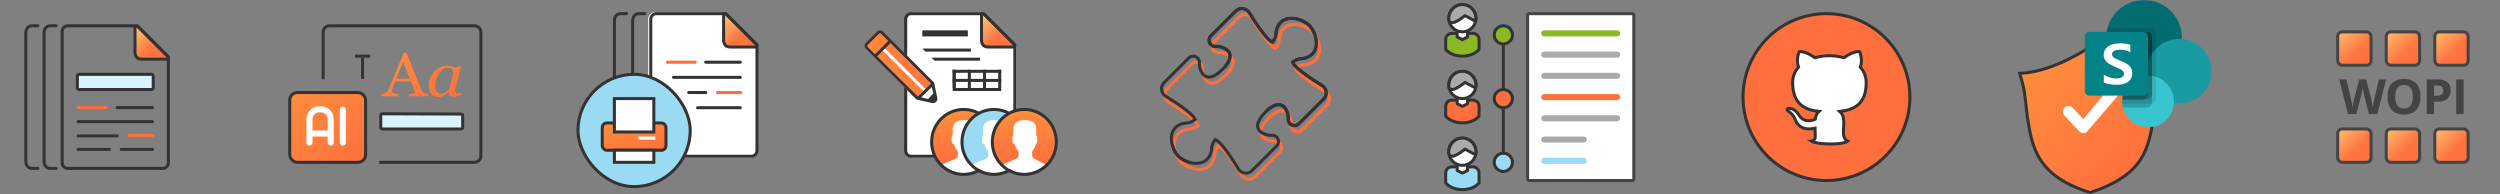 <svg width="824" height="64" viewBox="0 0 824 64" fill="none" xmlns="http://www.w3.org/2000/svg">
<rect x="0" y="0" width="824" height="64" fill="#808080" stroke="none"/>
<path fill-rule="evenodd" clip-rule="evenodd" d="M15.405 9.562C15.152 9.922 15.016 10.442 15.016 11.024V53.148C15.016 54.282 15.731 55 16.392 55H18.516C18.792 55 19.016 55.224 19.016 55.5C19.016 55.776 18.792 56 18.516 56H16.392C14.98 56 14.016 54.612 14.016 53.148V11.024C14.016 10.307 14.181 9.566 14.586 8.988C15.007 8.388 15.666 8 16.546 8H18.516C18.792 8 19.016 8.224 19.016 8.5C19.016 8.776 18.792 9 18.516 9H16.546C15.998 9 15.642 9.224 15.405 9.562Z" fill="#333333"/>
<path fill-rule="evenodd" clip-rule="evenodd" d="M9.389 9.562C9.137 9.922 9 10.442 9 11.024V53.148C9 54.282 9.716 55 10.377 55H12.5C12.776 55 13 55.224 13 55.5C13 55.776 12.776 56 12.5 56H10.377C8.965 56 8 54.612 8 53.148V11.024C8 10.307 8.165 9.566 8.571 8.988C8.991 8.388 9.65 8 10.53 8H12.5C12.776 8 13 8.224 13 8.5C13 8.776 12.776 9 12.5 9H10.53C9.983 9 9.627 9.224 9.389 9.562Z" fill="#333333"/>
<path d="M45.354 8.646C45.211 8.503 44.995 8.461 44.809 8.538C44.622 8.615 44.5 8.798 44.5 9V17.182C44.5 17.858 44.664 18.457 45.073 18.888C45.487 19.323 46.072 19.5 46.732 19.5H55C55.202 19.5 55.385 19.378 55.462 19.192C55.539 19.005 55.497 18.79 55.354 18.647L45.354 8.646Z" fill="url(#paint0_linear_2307_4697)" stroke="#333333" stroke-linecap="round" stroke-linejoin="round"/>
<path fill-rule="evenodd" clip-rule="evenodd" d="M54.604 18.564L54.602 18.562L45.414 9.392L45.413 9.391C45.361 9.338 45.312 9.289 45.269 9.246L45.253 9.23C45.205 9.181 45.167 9.143 45.133 9.109C45.062 9.041 45.032 9.018 45.019 9.009C45.008 9.007 44.971 9 44.891 9H22.344C21.591 9 20.996 9.602 20.996 10.328V53.672C20.996 54.397 21.591 55 22.344 55H53.648C54.401 55 54.996 54.397 54.996 53.672V19.109C54.996 19.021 54.987 18.983 54.984 18.972C54.983 18.967 54.982 18.964 54.976 18.954C54.965 18.937 54.94 18.903 54.875 18.835C54.825 18.782 54.772 18.73 54.7 18.659C54.672 18.631 54.64 18.6 54.604 18.564ZM46.118 8.682L55.308 17.854C55.337 17.882 55.364 17.909 55.391 17.935C55.779 18.318 55.996 18.532 55.996 19.109V53.672C55.996 54.958 54.945 56 53.648 56H22.344C21.047 56 19.996 54.958 19.996 53.672V10.328C19.996 9.042 21.047 8 22.344 8H44.891C45.445 8 45.636 8.194 45.981 8.544C46.024 8.587 46.07 8.633 46.118 8.682Z" fill="#333333"/>
<rect x="25.5" y="24.5" width="25" height="5" rx="0.5" fill="#D9F4FF" stroke="#333333"/>
<path fill-rule="evenodd" clip-rule="evenodd" d="M38.106 35.471C38.106 35.194 38.33 34.971 38.606 34.971H50.236C50.512 34.971 50.736 35.194 50.736 35.471C50.736 35.747 50.512 35.971 50.236 35.971H38.606C38.33 35.971 38.106 35.747 38.106 35.471ZM25.266 40.087C25.266 39.811 25.489 39.587 25.766 39.587H50.236C50.512 39.587 50.736 39.811 50.736 40.087C50.736 40.363 50.512 40.587 50.236 40.587H25.766C25.489 40.587 25.266 40.363 25.266 40.087ZM25.266 44.789C25.266 44.513 25.489 44.289 25.766 44.289H38.654C38.931 44.289 39.154 44.513 39.154 44.789C39.154 45.066 38.931 45.289 38.654 45.289H25.766C25.489 45.289 25.266 45.066 25.266 44.789ZM25.266 49.235C25.266 48.959 25.489 48.735 25.766 48.735H36.042C36.318 48.735 36.542 48.959 36.542 49.235C36.542 49.511 36.318 49.735 36.042 49.735H25.766C25.489 49.735 25.266 49.511 25.266 49.235ZM39.461 49.235C39.461 48.959 39.685 48.735 39.961 48.735H50.236C50.512 48.735 50.736 48.959 50.736 49.235C50.736 49.511 50.512 49.735 50.236 49.735H39.961C39.685 49.735 39.461 49.511 39.461 49.235Z" fill="#333333"/>
<path fill-rule="evenodd" clip-rule="evenodd" d="M25.766 34.971C25.489 34.971 25.266 35.194 25.266 35.471C25.266 35.747 25.489 35.971 25.766 35.971H34.942C35.218 35.971 35.442 35.747 35.442 35.471C35.442 35.194 35.218 34.971 34.942 34.971H25.766ZM42.589 44.147C42.313 44.147 42.089 44.371 42.089 44.647C42.089 44.923 42.313 45.147 42.589 45.147H50.236C50.512 45.147 50.736 44.923 50.736 44.647C50.736 44.371 50.512 44.147 50.236 44.147H42.589Z" fill="#FF6F3D"/>
<path fill-rule="evenodd" clip-rule="evenodd" d="M106 10.605C106 9.168 107.16 8 108.596 8H156.404C157.84 8 159 9.168 159 10.605V51.395C159 52.832 157.84 54 156.404 54H125.001V53H156.404C157.283 53 158 52.283 158 51.395V10.605C158 9.717 157.283 9 156.404 9H108.596C107.717 9 107 9.717 107 10.605V26.104H106V10.605Z" fill="#333333"/>
<path d="M141.085 31.721H134.877V31.012C135.423 30.978 135.875 30.912 136.232 30.812C136.596 30.712 136.778 30.589 136.778 30.442C136.778 30.383 136.771 30.309 136.757 30.223C136.743 30.136 136.722 30.06 136.694 29.993L135.455 26.818H130.235C130.039 27.284 129.877 27.69 129.751 28.036C129.632 28.382 129.524 28.702 129.426 28.995C129.335 29.281 129.272 29.514 129.237 29.694C129.202 29.873 129.184 30.02 129.184 30.133C129.184 30.399 129.405 30.605 129.846 30.752C130.287 30.898 130.784 30.985 131.338 31.012V31.721H125.729V31.012C125.911 30.998 126.138 30.962 126.411 30.902C126.684 30.835 126.908 30.749 127.083 30.642C127.364 30.462 127.581 30.276 127.735 30.083C127.889 29.883 128.039 29.61 128.186 29.264C128.936 27.487 129.762 25.49 130.665 23.274C131.569 21.057 132.374 19.084 133.081 17.353H133.921L138.89 29.574C138.995 29.833 139.114 30.043 139.247 30.203C139.38 30.363 139.565 30.519 139.804 30.672C139.965 30.765 140.175 30.845 140.434 30.912C140.693 30.972 140.91 31.005 141.085 31.012V31.721ZM135.077 25.93L132.819 20.438L130.602 25.93H135.077Z" fill="url(#paint1_linear_2307_4697)"/>
<path d="M147.902 30.402H147.828C147.674 30.522 147.489 30.675 147.272 30.862C147.062 31.041 146.813 31.215 146.526 31.381C146.253 31.547 145.955 31.691 145.633 31.81C145.311 31.937 144.961 32 144.583 32C143.567 32 142.769 31.654 142.188 30.962C141.614 30.269 141.327 29.324 141.327 28.126C141.327 27.301 141.488 26.499 141.81 25.72C142.132 24.941 142.576 24.242 143.144 23.623C143.683 23.031 144.324 22.555 145.066 22.195C145.808 21.829 146.571 21.646 147.356 21.646C147.853 21.646 148.326 21.71 148.774 21.836C149.229 21.963 149.586 22.106 149.845 22.265L151.767 21.796L151.893 21.946L150.297 28.386C150.241 28.592 150.181 28.845 150.118 29.145C150.062 29.437 150.034 29.654 150.034 29.794C150.034 30.173 150.118 30.429 150.286 30.562C150.454 30.695 150.738 30.762 151.137 30.762C151.27 30.762 151.459 30.742 151.704 30.702C151.949 30.662 152.138 30.619 152.271 30.572L152.114 31.211C151.484 31.451 151.014 31.624 150.706 31.73C150.398 31.837 150.024 31.89 149.582 31.89C149.078 31.89 148.679 31.75 148.385 31.471C148.091 31.191 147.93 30.835 147.902 30.402ZM149.404 24.093C149.404 23.873 149.379 23.663 149.33 23.463C149.281 23.264 149.18 23.078 149.026 22.904C148.886 22.738 148.693 22.605 148.448 22.505C148.203 22.405 147.895 22.355 147.524 22.355C147.013 22.355 146.515 22.515 146.032 22.834C145.549 23.154 145.115 23.583 144.73 24.122C144.366 24.628 144.068 25.241 143.837 25.96C143.606 26.678 143.49 27.407 143.49 28.146C143.49 28.552 143.515 28.912 143.564 29.224C143.613 29.537 143.707 29.823 143.847 30.083C143.98 30.336 144.173 30.532 144.425 30.672C144.677 30.812 144.996 30.882 145.381 30.882C145.773 30.882 146.183 30.779 146.61 30.572C147.044 30.359 147.531 29.99 148.07 29.464L149.404 24.093Z" fill="url(#paint2_linear_2307_4697)"/>
<path d="M125.999 37.502C125.999 37.502 126 37.502 126 37.502L151.994 37.594C151.993 37.594 151.993 37.594 151.994 37.594L151.994 37.594C151.997 37.594 152.001 37.594 152.009 37.595C152.024 37.596 152.049 37.598 152.08 37.603C152.144 37.613 152.222 37.632 152.293 37.664C152.363 37.696 152.411 37.734 152.441 37.775C152.467 37.81 152.5 37.874 152.5 38.002V41.981C152.5 41.983 152.5 41.984 152.499 41.986C152.498 42.001 152.494 42.026 152.488 42.056C152.475 42.12 152.452 42.197 152.414 42.269C152.349 42.392 152.251 42.502 152 42.502H126C125.749 42.502 125.651 42.392 125.586 42.269C125.548 42.197 125.525 42.12 125.512 42.056C125.506 42.026 125.502 42.001 125.501 41.986C125.5 41.985 125.5 41.983 125.5 41.981L125.501 38.022C125.501 38.02 125.501 38.019 125.501 38.017C125.503 38.002 125.507 37.977 125.513 37.947C125.526 37.884 125.549 37.806 125.587 37.734C125.651 37.611 125.749 37.502 125.999 37.502ZM152.501 41.972L152.501 41.972L152.501 41.972Z" fill="#D9F4FF" stroke="#333333"/>
<path fill-rule="evenodd" clip-rule="evenodd" d="M119 26V19L120 19V26H119Z" fill="#333333"/>
<path fill-rule="evenodd" clip-rule="evenodd" d="M122 19H117V18H122V19Z" fill="#333333"/>
<rect x="95.5" y="30.5" width="25" height="23" rx="2.5" fill="url(#paint3_linear_2307_4697)"/>
<rect x="95.5" y="30.5" width="25" height="23" rx="2.5" stroke="#333333"/>
<path d="M102 46.969V44M109 46.969V39.438C109 37.625 107.888 36 105.491 36C103.094 36 102 37.75 102 39.438V44M102 44H109M113 36.171V46.969" stroke="white" stroke-width="2" stroke-linecap="round" stroke-linejoin="round"/>
<path fill-rule="evenodd" clip-rule="evenodd" d="M209.405 5.562C209.152 5.922 209.016 6.442 209.016 7.024V49.148C209.016 50.282 209.731 51 210.392 51H212.516C212.792 51 213.016 51.224 213.016 51.5C213.016 51.776 212.792 52 212.516 52H210.392C208.98 52 208.016 50.612 208.016 49.148V7.024C208.016 6.307 208.181 5.566 208.586 4.988C209.007 4.389 209.666 4 210.546 4H212.516C212.792 4 213.016 4.224 213.016 4.5C213.016 4.776 212.792 5 212.516 5H210.546C209.998 5 209.642 5.224 209.405 5.562Z" fill="#333333"/>
<path fill-rule="evenodd" clip-rule="evenodd" d="M203.389 5.562C203.137 5.922 203 6.442 203 7.024V49.148C203 50.282 203.716 51 204.377 51H206.5C206.776 51 207 51.224 207 51.5C207 51.776 206.776 52 206.5 52H204.377C202.965 52 202 50.612 202 49.148V7.024C202 6.307 202.165 5.566 202.571 4.988C202.991 4.389 203.65 4 204.53 4H206.5C206.776 4 207 4.224 207 4.5C207 4.776 206.776 5 206.5 5H204.53C203.983 5 203.627 5.224 203.389 5.562Z" fill="#333333"/>
<path fill-rule="evenodd" clip-rule="evenodd" d="M215.985 4C214.688 4 213.637 5.042 213.637 6.328V49.672C213.637 50.958 214.688 52 215.985 52H247.289C248.586 52 249.637 50.958 249.637 49.672V15.5C249.637 14.883 249.389 14.291 248.949 13.854L239.759 4.682C239.319 4.245 238.722 4 238.099 4H215.985Z" fill="white"/>
<path fill-rule="evenodd" clip-rule="evenodd" d="M232.094 20.5C232.094 20.224 232.318 20 232.594 20H244C244.276 20 244.5 20.224 244.5 20.5C244.5 20.776 244.276 21 244 21H232.594C232.318 21 232.094 20.776 232.094 20.5ZM221.5 25.5C221.5 25.224 221.724 25 222 25H244C244.276 25 244.5 25.224 244.5 25.5C244.5 25.776 244.276 26 244 26H222C221.724 26 221.5 25.776 221.5 25.5ZM226.5 30.5C226.5 30.224 226.724 30 227 30H232.641C232.917 30 233.141 30.224 233.141 30.5C233.141 30.776 232.917 31 232.641 31H227C226.724 31 226.5 30.776 226.5 30.5ZM229.422 35.5C229.422 35.224 229.646 35 229.922 35H244C244.276 35 244.5 35.224 244.5 35.5C244.5 35.776 244.276 36 244 36H229.922C229.646 36 229.422 35.776 229.422 35.5Z" fill="#333333"/>
<path fill-rule="evenodd" clip-rule="evenodd" d="M220 20C219.724 20 219.5 20.224 219.5 20.5C219.5 20.776 219.724 21 220 21H229.176C229.453 21 229.676 20.776 229.676 20.5C229.676 20.224 229.453 20 229.176 20H220ZM236.5 30C236.224 30 236 30.224 236 30.5C236 30.776 236.224 31 236.5 31H244.147C244.423 31 244.647 30.776 244.647 30.5C244.647 30.224 244.423 30 244.147 30H236.5Z" fill="#FF6F3D"/>
<path d="M239.354 4.646C239.211 4.503 238.995 4.461 238.809 4.538C238.622 4.615 238.5 4.798 238.5 5V13.182C238.5 13.858 238.664 14.457 239.073 14.888C239.487 15.322 240.072 15.5 240.732 15.5H249C249.202 15.5 249.385 15.378 249.462 15.191C249.539 15.005 249.497 14.79 249.354 14.647L239.354 4.646Z" fill="url(#paint4_linear_2307_4697)" stroke="#333333" stroke-linecap="round" stroke-linejoin="round"/>
<path fill-rule="evenodd" clip-rule="evenodd" d="M248.604 14.564L248.602 14.562L239.415 5.392L239.413 5.391C239.361 5.338 239.311 5.289 239.269 5.246L239.253 5.23C239.205 5.181 239.167 5.143 239.133 5.109C239.062 5.041 239.032 5.018 239.019 5.01C239.008 5.007 238.971 5 238.891 5H216.344C215.591 5 214.996 5.603 214.996 6.328V49.672C214.996 50.398 215.591 51 216.344 51H247.648C248.401 51 248.996 50.398 248.996 49.672V15.109C248.996 15.021 248.987 14.983 248.984 14.972C248.983 14.967 248.982 14.964 248.976 14.954C248.965 14.937 248.94 14.903 248.875 14.835C248.825 14.782 248.772 14.73 248.701 14.659C248.672 14.631 248.64 14.6 248.604 14.564ZM240.119 4.682L249.308 13.854C249.337 13.882 249.364 13.909 249.391 13.935C249.779 14.318 249.996 14.532 249.996 15.109V49.672C249.996 50.958 248.945 52 247.648 52H216.344C215.047 52 213.996 50.958 213.996 49.672V6.328C213.996 5.042 215.047 4 216.344 4H238.891C239.445 4 239.636 4.194 239.981 4.544C240.024 4.587 240.07 4.633 240.119 4.682Z" fill="#333333"/>
<rect x="190.5" y="24.5" width="37" height="37" rx="18.5" fill="#9ADAF3" stroke="#333333"/>
<rect x="198.5" y="40.526" width="21" height="9" rx="1.5" fill="url(#paint5_linear_2307_4697)" stroke="#333333"/>
<rect x="202.5" y="32.5" width="13" height="11" fill="white" stroke="#333333"/>
<rect x="202.5" y="49.5" width="13" height="4" fill="white" stroke="#333333"/>
<line x1="210.4" y1="45.5" x2="216.003" y2="45.5" stroke="white"/>
<g clip-path="url(#clip0_2307_4697)">
<path fill-rule="evenodd" clip-rule="evenodd" d="M301.344 4C300.047 4 298.996 5.042 298.996 6.327V49.672C298.996 50.958 300.047 52 301.344 52H332.648C333.945 52 334.996 50.958 334.996 49.672V15.5C334.996 14.883 334.749 14.29 334.308 13.854L325.119 4.682C324.678 4.245 324.081 4 323.458 4H301.344Z" fill="white"/>
<path d="M324.354 4.646C324.211 4.503 323.995 4.46 323.809 4.538C323.622 4.615 323.5 4.798 323.5 5V13.182C323.5 13.858 323.664 14.457 324.073 14.888C324.487 15.322 325.072 15.5 325.732 15.5H334C334.202 15.5 334.385 15.378 334.462 15.191C334.539 15.005 334.497 14.789 334.354 14.646L324.354 4.646Z" fill="url(#paint6_linear_2307_4697)" stroke="#333333" stroke-linecap="round" stroke-linejoin="round"/>
<path fill-rule="evenodd" clip-rule="evenodd" d="M333.604 14.564L333.602 14.562L324.415 5.392L324.413 5.39C324.361 5.338 324.311 5.288 324.269 5.245L324.253 5.229C324.205 5.181 324.167 5.142 324.133 5.109C324.062 5.041 324.032 5.018 324.019 5.009C324.008 5.007 323.971 5 323.891 5H300.344C299.591 5 298.996 5.602 298.996 6.327V49.672C298.996 50.397 299.591 51 300.344 51H332.648C333.401 51 333.996 50.397 333.996 49.672V15.109C333.996 15.021 333.987 14.982 333.984 14.972C333.983 14.966 333.982 14.964 333.976 14.954C333.965 14.937 333.94 14.903 333.875 14.835C333.825 14.782 333.772 14.73 333.701 14.659C333.672 14.631 333.64 14.6 333.604 14.564ZM325.119 4.682L334.308 13.854C334.337 13.882 334.364 13.909 334.391 13.935C334.779 14.318 334.996 14.531 334.996 15.109V49.672C334.996 50.958 333.945 52 332.648 52H300.344C299.047 52 297.996 50.958 297.996 49.672V6.327C297.996 5.042 299.047 4 300.344 4H323.891C324.445 4 324.636 4.194 324.981 4.543C325.024 4.587 325.07 4.633 325.119 4.682Z" fill="#333333"/>
<path d="M314 23H330V24H314V23Z" fill="#333333"/>
<path d="M314 26H330V27H314V26Z" fill="#333333"/>
<path d="M314 29H330V30H314V29Z" fill="#333333"/>
<path d="M314 23H315V29H314V26V23Z" fill="#333333"/>
<path d="M329 23H330V29H329V23Z" fill="#333333"/>
<path d="M324 23H325V29H324V23Z" fill="#333333"/>
<path d="M314 23H315V29H314V26V23Z" fill="#333333"/>
<path d="M319 23H320V29H319V23Z" fill="#333333"/>
<path d="M304 16H320V17H305L304 16Z" fill="#333333"/>
<path d="M304 10H319V12H304V10Z" fill="#333333"/>
<path d="M307 19H323V20H308L307 19Z" fill="#333333"/>
<path fill-rule="evenodd" clip-rule="evenodd" d="M285.342 16.034C284.822 15.514 284.846 14.648 285.395 14.1L289.066 10.433C289.615 9.884 290.482 9.861 291.002 10.381L307.356 26.736C307.519 26.9 307.831 27.105 307.888 27.332L308.91 32.22C309.164 33.235 308.197 34.2 307.182 33.947L302.292 32.849C302.065 32.792 301.859 32.553 301.696 32.39L285.342 16.034Z" fill="url(#paint7_linear_2307_4697)"/>
<path fill-rule="evenodd" clip-rule="evenodd" d="M302.003 32.39C302.003 32.39 302.346 32.148 302.896 31.6L306.567 27.933C307.116 27.384 307.504 27 307.504 27C307.667 27.163 307.832 27.105 307.889 27.332L308.911 32.22C309.165 33.235 308.199 34.2 307.183 33.947L302.293 32.849C302.066 32.792 302.166 32.553 302.003 32.39Z" fill="white"/>
<path fill-rule="evenodd" clip-rule="evenodd" d="M302.292 31.611L286.076 15.562C285.816 15.302 285.801 14.995 286.076 14.72L289.7 11.111C289.975 10.837 290.147 10.851 290.407 11.111L306.726 27.332C306.807 27.413 306.899 27.804 306.928 27.918L308.019 32.39C308.145 32.898 307.69 33.091 307.182 32.964L302.5 31.776C302.386 31.748 302.374 31.692 302.292 31.611ZM285.341 16.034C284.821 15.514 284.845 14.648 285.394 14.1L289.065 10.433C289.615 9.884 290.481 9.861 291.001 10.381L307.357 26.736C307.52 26.9 307.832 27.105 307.888 27.332L308.911 32.22C309.164 33.235 308.198 34.2 307.182 33.947L302.293 32.849C302.065 32.792 301.86 32.553 301.697 32.39L285.341 16.034Z" fill="#333333"/>
<path d="M291 16.707L304.709 30.416L305.416 29.709L291.707 16L291 16.707Z" fill="white"/>
<path fill-rule="evenodd" clip-rule="evenodd" d="M306.887 27.512L302.349 31.974L303.033 32.67L307.572 28.222L306.887 27.512Z" fill="#333333"/>
<path fill-rule="evenodd" clip-rule="evenodd" d="M293.276 13.009L288.009 18.258L288.705 18.972L293.968 13.713L293.276 13.009Z" fill="#333333"/>
<path fill-rule="evenodd" clip-rule="evenodd" d="M307.7 30.684L305.705 32.828L307.701 33.5L308.504 32.5L307.7 30.684Z" fill="#333333"/>
<path d="M307.569 46.786C307.569 52.427 312.068 57 317.617 57C323.166 57 327.664 52.427 327.664 46.786C327.664 41.145 323.166 36.573 317.617 36.573C312.068 36.573 307.569 41.145 307.569 46.786Z" fill="white"/>
<path d="M317.216 36C321.999 36.001 327.878 39.587 327.998 46.387C328.052 49.513 327.205 52.358 324.935 54.226C324.787 54.1 324.049 53.949 323.872 53.855L320.824 52.229C320.424 52.016 320.175 51.607 320.175 51.161V49.941C320.175 49.941 321.07 48.895 321.411 47.441C321.694 47.262 321.884 46.953 321.884 46.601V45.265C321.884 44.971 321.75 44.708 321.542 44.524V42.593C321.542 42.593 321.948 39.587 317.783 39.587C313.618 39.587 314.024 42.593 314.024 42.593V44.524C313.816 44.708 313.683 44.971 313.683 45.265V46.601C313.683 47.05 313.991 47.428 314.41 47.554C314.643 48.263 314.98 48.938 315.425 49.552C315.537 49.707 315.642 49.838 315.733 49.941V51.192C315.733 51.653 315.467 52.075 315.045 52.28L311.654 53.707C311.459 53.803 310.568 54.198 310.405 54.333C308.361 52.256 307 50.097 307 46.885C307 40.44 312.517 35.998 317.216 36Z" fill="url(#paint8_linear_2307_4697)"/>
<path d="M317.617 57.5C311.784 57.5 307.069 52.696 307.069 46.786C307.069 40.877 311.784 36.073 317.617 36.073C323.45 36.073 328.164 40.877 328.164 46.786C328.164 52.696 323.45 57.5 317.617 57.5Z" stroke="#333333"/>
<path d="M317.569 46.786C317.569 52.427 322.068 57 327.617 57C333.166 57 337.664 52.427 337.664 46.786C337.664 41.145 333.166 36.573 327.617 36.573C322.068 36.573 317.569 41.145 317.569 46.786Z" fill="white"/>
<path d="M327.216 36C331.999 36.001 337.878 39.587 337.998 46.387C338.052 49.513 337.205 52.358 334.935 54.226C334.787 54.1 334.049 53.949 333.872 53.855L330.824 52.229C330.424 52.016 330.175 51.607 330.175 51.161V49.941C330.175 49.941 331.07 48.895 331.411 47.441C331.694 47.262 331.884 46.953 331.884 46.601V45.265C331.884 44.971 331.75 44.708 331.542 44.524V42.593C331.542 42.593 331.948 39.587 327.783 39.587C323.618 39.587 324.024 42.593 324.024 42.593V44.524C323.816 44.708 323.683 44.971 323.683 45.265V46.601C323.683 47.05 323.991 47.428 324.41 47.554C324.643 48.263 324.98 48.938 325.425 49.552C325.537 49.707 325.642 49.838 325.733 49.941V51.192C325.733 51.653 325.467 52.075 325.045 52.28L321.654 53.707C321.459 53.803 320.568 54.198 320.405 54.333C318.361 52.256 317 50.097 317 46.885C317 40.44 322.517 35.998 327.216 36Z" fill="#9ADAF3"/>
<path d="M327.617 57.5C321.784 57.5 317.069 52.696 317.069 46.786C317.069 40.877 321.784 36.073 327.617 36.073C333.45 36.073 338.164 40.877 338.164 46.786C338.164 52.696 333.45 57.5 327.617 57.5Z" stroke="#333333"/>
<path d="M327.569 46.786C327.569 52.427 332.068 57 337.617 57C343.166 57 347.664 52.427 347.664 46.786C347.664 41.145 343.166 36.573 337.617 36.573C332.068 36.573 327.569 41.145 327.569 46.786Z" fill="white"/>
<path d="M337.216 36C341.999 36.001 347.878 39.587 347.998 46.387C348.052 49.513 347.205 52.358 344.935 54.226C344.787 54.1 344.049 53.949 343.872 53.855L340.824 52.229C340.424 52.016 340.175 51.607 340.175 51.161V49.941C340.175 49.941 341.07 48.895 341.411 47.441C341.694 47.262 341.884 46.953 341.884 46.601V45.265C341.884 44.971 341.75 44.708 341.542 44.524V42.593C341.542 42.593 341.948 39.587 337.783 39.587C333.618 39.587 334.024 42.593 334.024 42.593V44.524C333.816 44.708 333.683 44.971 333.683 45.265V46.601C333.683 47.05 333.991 47.428 334.41 47.554C334.643 48.263 334.98 48.938 335.425 49.552C335.537 49.707 335.642 49.838 335.733 49.941V51.192C335.733 51.653 335.467 52.075 335.045 52.28L331.654 53.707C331.459 53.803 330.568 54.198 330.405 54.333C328.361 52.256 327 50.097 327 46.885C327 40.44 332.517 35.998 337.216 36Z" fill="url(#paint9_linear_2307_4697)"/>
<path d="M337.617 57.5C331.784 57.5 327.069 52.696 327.069 46.786C327.069 40.877 331.784 36.073 337.617 36.073C343.45 36.073 348.164 40.877 348.164 46.786C348.164 52.696 343.45 57.5 337.617 57.5Z" stroke="#333333"/>
</g>
<g clip-path="url(#clip1_2307_4697)">
<path fill-rule="evenodd" clip-rule="evenodd" d="M392.894 54.927L392.901 54.929C393.508 55.346 392.976 56 392.603 55.883C391.284 55.492 390.07 54.8 389.057 53.861C386.841 51.645 385.315 46.466 388.055 43.726C389.102 42.707 390.491 42.11 391.962 42.047C392.804 42.032 393.614 41.743 394.269 41.224C393.821 40.392 391.492 38.118 384.983 34.176C383.386 33.206 382.859 31.137 383.804 29.556C383.944 29.322 384.112 29.107 384.305 28.914L392.492 20.728C393.215 20.004 394.312 19.8 395.264 20.213C396.233 20.629 396.857 21.591 396.839 22.639C396.724 23.967 397.16 25.293 398.046 26.307C399.581 27.842 401.887 26.178 403.555 24.51C405.222 22.843 406.887 20.536 405.352 19.001C404.335 18.116 403.005 17.681 401.674 17.8C400.627 17.818 399.664 17.194 399.248 16.225C398.835 15.274 399.039 14.176 399.763 13.453L407.95 5.266C409.248 3.962 411.375 3.975 412.7 5.294C412.896 5.489 413.068 5.708 413.212 5.944C417.151 12.44 419.42 14.774 420.259 15.23C420.778 14.575 421.067 13.765 421.082 12.923C421.145 11.452 421.742 10.063 422.761 9.016C425.501 6.276 430.68 7.802 432.896 10.018C435.112 12.235 436.638 17.413 433.898 20.153C432.851 21.172 431.462 21.769 429.992 21.832C429.15 21.847 428.34 22.136 427.684 22.655C428.133 23.487 430.462 25.762 436.971 29.703C437.393 29.96 437.741 30.294 438.006 30.676C438.371 31.181 438.568 31.762 438.606 32.354C438.66 33.024 438.514 33.713 438.146 34.328C438.006 34.561 437.839 34.775 437.646 34.967L437.646 34.966C437.625 34.987 437.604 35.008 437.583 35.029L429.397 43.216C428.674 43.94 427.576 44.144 426.624 43.731C425.656 43.315 425.031 42.352 425.049 41.305C425.168 39.974 424.734 38.645 423.849 37.627C422.562 36.341 420.804 37.433 419.525 38.227C419.47 38.261 419.417 38.295 419.364 38.327C419.364 38.327 418.433 39.094 418.311 38.06C418.654 37.497 419.706 36.868 420.739 36.411C421.321 36.153 421.974 35.979 422.648 36.029C423.348 36.08 424.004 36.369 424.556 36.92L424.58 36.945L424.603 36.971C425.656 38.18 426.18 39.761 426.049 41.352C426.05 41.979 426.43 42.559 427.02 42.813L427.022 42.814C427.604 43.066 428.262 42.937 428.689 42.509L436.878 34.321C437.355 33.846 437.615 33.207 437.616 32.571C437.606 32.082 437.445 31.6 437.148 31.196C437.093 31.125 437.033 31.057 436.968 30.991C436.928 30.951 436.894 30.912 436.866 30.875C436.742 30.757 436.604 30.65 436.451 30.557C433.173 28.572 430.925 26.993 429.429 25.793C427.974 24.625 427.133 23.74 426.804 23.13L426.406 22.392L427.063 21.871C427.888 21.218 428.905 20.855 429.96 20.833C431.181 20.777 432.329 20.282 433.196 19.441C434.251 18.382 434.555 16.782 434.269 15.052C433.983 13.318 433.131 11.668 432.189 10.725C431.247 9.783 429.597 8.932 427.862 8.645C426.132 8.36 424.532 8.663 423.473 9.719C422.632 10.585 422.137 11.734 422.082 12.954C422.06 14.009 421.697 15.026 421.043 15.851L420.521 16.511L419.782 16.109C419.17 15.777 418.285 14.934 417.118 13.478C415.918 11.981 414.341 9.735 412.357 6.463C412.255 6.296 412.134 6.141 411.995 6.003C411.05 5.062 409.556 5.07 408.658 5.972L400.47 14.16C400.042 14.588 399.913 15.245 400.165 15.827L400.166 15.83C400.42 16.419 401 16.8 401.627 16.801C403.218 16.67 404.799 17.194 406.008 18.247L406.034 18.27L406.059 18.294C406.61 18.846 406.899 19.502 406.95 20.201C407 20.876 406.826 21.529 406.569 22.111C406.06 23.26 405.121 24.359 404.262 25.218C403.403 26.076 402.304 27.015 401.155 27.524C400.573 27.782 399.92 27.956 399.246 27.906C398.546 27.854 397.89 27.566 397.338 27.014L397.314 26.991L397.292 26.965C396.239 25.759 395.713 24.181 395.84 22.593C395.839 21.966 395.459 21.385 394.869 21.131L394.866 21.13C394.284 20.878 393.626 21.007 393.199 21.435L385.012 29.622L385.011 29.623C384.877 29.757 384.76 29.906 384.662 30.069C384.006 31.167 384.364 32.629 385.501 33.321C388.78 35.307 391.029 36.886 392.525 38.086C393.98 39.254 394.821 40.139 395.15 40.749L395.548 41.487L394.89 42.008C394.065 42.661 393.048 43.025 391.993 43.047C390.773 43.102 389.624 43.597 388.758 44.438C387.702 45.497 387.399 47.097 387.684 48.827C387.969 50.553 388.814 52.196 389.751 53.141C390.649 53.969 391.722 54.579 392.887 54.925L392.894 54.927Z" fill="#FF6F3D"/>
<path fill-rule="evenodd" clip-rule="evenodd" d="M387.989 50.02L387.986 50.013C387.569 49.406 386.915 49.938 387.032 50.311C387.423 51.63 388.115 52.845 389.054 53.857C391.271 56.073 396.449 57.599 399.189 54.859C400.208 53.812 400.805 52.423 400.868 50.953C400.883 50.111 401.172 49.3 401.691 48.645C402.523 49.094 404.798 51.423 408.739 57.932C409.71 59.528 411.778 60.056 413.359 59.111C413.593 58.971 413.809 58.802 414.001 58.609L422.187 50.423C422.911 49.7 423.115 48.602 422.703 47.65C422.286 46.682 421.324 46.057 420.276 46.075C418.948 46.19 417.622 45.754 416.608 44.869C415.073 43.334 416.737 41.027 418.405 39.36C420.073 37.692 422.379 36.028 423.914 37.563C424.8 38.58 425.234 39.91 425.115 41.24C425.097 42.288 425.721 43.25 426.69 43.667C427.642 44.079 428.74 43.875 429.462 43.151L437.649 34.965C438.953 33.666 438.941 31.539 437.621 30.214C437.426 30.018 437.208 29.846 436.971 29.703C430.475 25.764 428.141 23.495 427.685 22.655C428.34 22.136 429.15 21.847 429.993 21.832C431.463 21.769 432.852 21.172 433.899 20.153C436.639 17.413 435.113 12.235 432.897 10.018C430.681 7.802 425.502 6.276 422.762 9.016C421.743 10.063 421.146 11.452 421.083 12.923C421.068 13.765 420.779 14.575 420.26 15.23C419.428 14.782 417.154 12.453 413.213 5.944C412.955 5.521 412.621 5.174 412.239 4.909C411.735 4.544 411.153 4.347 410.561 4.308C409.891 4.254 409.202 4.4 408.587 4.769C408.354 4.908 408.14 5.076 407.949 5.268L407.949 5.269C407.928 5.289 407.907 5.31 407.886 5.331L399.699 13.518C398.975 14.24 398.771 15.338 399.184 16.29C399.6 17.259 400.563 17.883 401.61 17.865C402.941 17.746 404.271 18.18 405.288 19.066C406.574 20.353 405.482 22.11 404.688 23.39C404.654 23.444 404.621 23.498 404.588 23.55C404.588 23.55 403.821 24.481 404.855 24.603C405.418 24.261 406.047 23.208 406.505 22.176C406.762 21.594 406.936 20.941 406.886 20.266C406.835 19.566 406.546 18.91 405.995 18.359L405.97 18.334L405.944 18.312C404.735 17.259 403.154 16.735 401.563 16.866C400.936 16.864 400.356 16.484 400.102 15.895L400.101 15.892C399.849 15.31 399.978 14.652 400.406 14.225L408.594 6.037C409.069 5.56 409.708 5.299 410.345 5.298C410.833 5.309 411.316 5.47 411.719 5.766C411.79 5.821 411.858 5.882 411.924 5.947C411.964 5.987 412.003 6.021 412.041 6.049C412.158 6.173 412.265 6.311 412.358 6.463C414.343 9.742 415.922 11.99 417.122 13.486C418.29 14.941 419.175 15.782 419.786 16.111L420.524 16.509L421.044 15.851C421.697 15.026 422.061 14.009 422.083 12.954C422.138 11.734 422.633 10.585 423.474 9.719C424.533 8.663 426.133 8.36 427.863 8.645C429.597 8.932 431.247 9.783 432.19 10.725C433.132 11.668 433.984 13.318 434.27 15.052C434.555 16.782 434.252 18.382 433.197 19.441C432.33 20.282 431.181 20.777 429.961 20.833C428.906 20.855 427.889 21.218 427.064 21.871L426.404 22.393L426.806 23.132C427.139 23.745 427.981 24.63 429.438 25.797C430.934 26.997 433.18 28.573 436.452 30.557C436.62 30.659 436.774 30.781 436.912 30.92C437.853 31.864 437.845 33.358 436.943 34.256L428.755 42.445C428.327 42.873 427.67 43.002 427.088 42.749L427.085 42.748C426.496 42.495 426.116 41.914 426.114 41.287C426.245 39.697 425.721 38.116 424.668 36.906L424.646 36.88L424.621 36.856C424.07 36.304 423.414 36.016 422.714 35.964C422.039 35.914 421.386 36.088 420.804 36.346C419.655 36.855 418.556 37.794 417.698 38.653C416.839 39.511 415.9 40.61 415.391 41.759C415.133 42.341 414.959 42.994 415.009 43.669C415.061 44.368 415.349 45.025 415.901 45.576L415.925 45.6L415.95 45.622C417.156 46.675 418.734 47.201 420.322 47.075C420.95 47.075 421.53 47.456 421.784 48.045L421.785 48.048C422.038 48.63 421.908 49.288 421.48 49.716L413.294 57.902L413.292 57.904C413.159 58.038 413.009 58.155 412.846 58.252C411.748 58.908 410.286 58.55 409.594 57.413C407.608 54.134 406.03 51.886 404.829 50.39C403.661 48.934 402.776 48.094 402.166 47.765L401.428 47.367L400.907 48.024C400.254 48.849 399.891 49.866 399.869 50.921C399.814 52.142 399.318 53.29 398.477 54.157C397.418 55.212 395.819 55.516 394.088 55.23C392.362 54.945 390.719 54.1 389.775 53.163C388.947 52.266 388.336 51.192 387.991 50.027L387.989 50.02Z" fill="#FF6F3D"/>
<path fill-rule="evenodd" clip-rule="evenodd" d="M391.894 52.927L391.901 52.929C392.508 53.346 391.976 54 391.603 53.883C390.284 53.492 389.07 52.8 388.057 51.861C385.841 49.645 384.315 44.466 387.055 41.726C388.102 40.707 389.491 40.11 390.962 40.047C391.804 40.032 392.614 39.743 393.269 39.224C392.821 38.392 390.492 36.118 383.983 32.176C382.386 31.206 381.859 29.137 382.804 27.556C382.944 27.322 383.112 27.107 383.305 26.914L391.492 18.728C392.215 18.004 393.312 17.8 394.264 18.213C395.233 18.629 395.857 19.591 395.839 20.639C395.724 21.967 396.16 23.293 397.046 24.307C398.581 25.842 400.887 24.178 402.555 22.51C404.222 20.843 405.887 18.536 404.352 17.001C403.335 16.116 402.005 15.681 400.674 15.8C399.627 15.818 398.664 15.194 398.248 14.225C397.835 13.274 398.039 12.176 398.763 11.453L406.95 3.266C408.248 1.962 410.375 1.975 411.7 3.294C411.896 3.489 412.068 3.708 412.212 3.944C416.151 10.44 418.42 12.774 419.259 13.23C419.778 12.575 420.067 11.765 420.082 10.923C420.145 9.452 420.742 8.063 421.761 7.016C424.501 4.276 429.68 5.802 431.896 8.018C434.112 10.235 435.638 15.413 432.898 18.153C431.851 19.172 430.462 19.769 428.992 19.832C428.15 19.847 427.34 20.136 426.684 20.655C427.133 21.487 429.462 23.762 435.971 27.703C436.393 27.96 436.741 28.294 437.006 28.676C437.371 29.181 437.568 29.762 437.606 30.354C437.66 31.024 437.514 31.713 437.146 32.328C437.006 32.561 436.839 32.775 436.646 32.967L436.646 32.966C436.625 32.987 436.604 33.008 436.583 33.029L428.397 41.216C427.674 41.94 426.576 42.144 425.624 41.731C424.656 41.315 424.031 40.352 424.049 39.305C424.168 37.974 423.734 36.645 422.849 35.627C421.562 34.341 419.804 35.433 418.525 36.227C418.47 36.261 418.417 36.295 418.364 36.327C418.364 36.327 417.433 37.094 417.311 36.06C417.654 35.497 418.706 34.868 419.739 34.411C420.321 34.153 420.974 33.979 421.648 34.029C422.348 34.08 423.004 34.369 423.556 34.92L423.58 34.945L423.603 34.971C424.656 36.18 425.18 37.761 425.049 39.352C425.05 39.979 425.43 40.559 426.02 40.813L426.022 40.814C426.604 41.066 427.262 40.937 427.689 40.509L435.878 32.321C436.355 31.846 436.615 31.207 436.616 30.57C436.606 30.082 436.445 29.6 436.148 29.196C436.093 29.125 436.033 29.057 435.968 28.991C435.928 28.951 435.894 28.912 435.866 28.875C435.742 28.757 435.604 28.65 435.451 28.557C432.173 26.572 429.925 24.993 428.429 23.793C426.974 22.625 426.133 21.74 425.804 21.13L425.406 20.392L426.063 19.871C426.888 19.218 427.905 18.855 428.96 18.833C430.181 18.777 431.329 18.282 432.196 17.441C433.251 16.382 433.555 14.783 433.269 13.052C432.983 11.318 432.131 9.668 431.189 8.725C430.247 7.783 428.597 6.932 426.862 6.645C425.132 6.36 423.532 6.663 422.473 7.719C421.632 8.585 421.137 9.734 421.082 10.954C421.06 12.009 420.697 13.026 420.043 13.851L419.521 14.511L418.782 14.109C418.17 13.777 417.285 12.934 416.118 11.478C414.918 9.981 413.341 7.735 411.357 4.463C411.255 4.296 411.134 4.141 410.995 4.003C410.05 3.062 408.556 3.07 407.658 3.972L399.47 12.16C399.042 12.588 398.913 13.245 399.165 13.827L399.166 13.83C399.42 14.419 400 14.8 400.627 14.801C402.218 14.67 403.799 15.194 405.008 16.247L405.034 16.27L405.059 16.294C405.61 16.846 405.899 17.502 405.95 18.201C406 18.876 405.826 19.529 405.569 20.111C405.06 21.26 404.121 22.359 403.262 23.218C402.403 24.076 401.304 25.015 400.155 25.524C399.573 25.782 398.92 25.956 398.246 25.906C397.546 25.854 396.89 25.566 396.338 25.014L396.314 24.991L396.292 24.965C395.239 23.759 394.713 22.181 394.84 20.593C394.839 19.966 394.459 19.385 393.869 19.131L393.866 19.13C393.284 18.878 392.626 19.007 392.199 19.435L384.012 27.622L384.011 27.623C383.877 27.757 383.76 27.906 383.662 28.069C383.006 29.167 383.364 30.629 384.501 31.321C387.78 33.307 390.029 34.886 391.525 36.086C392.98 37.254 393.821 38.139 394.15 38.749L394.548 39.487L393.89 40.008C393.065 40.661 392.048 41.025 390.993 41.047C389.773 41.102 388.624 41.597 387.758 42.438C386.702 43.497 386.399 45.097 386.684 46.827C386.969 48.553 387.814 50.196 388.751 51.141C389.649 51.969 390.722 52.579 391.887 52.925L391.894 52.927Z" fill="#333333"/>
<path fill-rule="evenodd" clip-rule="evenodd" d="M386.989 48.02L386.986 48.013C386.569 47.406 385.915 47.938 386.032 48.311C386.423 49.63 387.115 50.845 388.054 51.857C390.271 54.073 395.449 55.599 398.189 52.859C399.208 51.812 399.805 50.423 399.868 48.953C399.883 48.111 400.172 47.3 400.691 46.645C401.523 47.093 403.798 49.422 407.739 55.932C408.71 57.528 410.778 58.056 412.359 57.11C412.593 56.971 412.809 56.802 413.001 56.609L421.187 48.423C421.911 47.7 422.115 46.602 421.703 45.65C421.286 44.682 420.324 44.057 419.276 44.075C417.948 44.19 416.622 43.754 415.608 42.869C414.073 41.334 415.737 39.027 417.405 37.36C419.072 35.692 421.379 34.028 422.914 35.563C423.8 36.58 424.234 37.91 424.115 39.24C424.097 40.288 424.721 41.25 425.69 41.667C426.642 42.079 427.739 41.875 428.462 41.151L436.649 32.965C437.953 31.666 437.941 29.539 436.621 28.214C436.426 28.018 436.208 27.846 435.971 27.703C429.475 23.764 427.141 21.495 426.685 20.655C427.34 20.136 428.15 19.847 428.993 19.832C430.463 19.769 431.852 19.172 432.899 18.153C435.639 15.413 434.113 10.235 431.897 8.018C429.681 5.802 424.502 4.276 421.762 7.016C420.743 8.063 420.146 9.452 420.083 10.923C420.068 11.765 419.779 12.575 419.26 13.23C418.428 12.782 416.154 10.453 412.213 3.944C411.955 3.521 411.621 3.174 411.239 2.909C410.735 2.544 410.153 2.347 409.561 2.308C408.891 2.254 408.202 2.4 407.587 2.769C407.354 2.908 407.14 3.076 406.949 3.268L406.949 3.269C406.928 3.289 406.907 3.31 406.886 3.331L398.699 11.518C397.975 12.24 397.771 13.338 398.184 14.29C398.6 15.258 399.563 15.883 400.61 15.865C401.941 15.746 403.271 16.18 404.288 17.066C405.574 18.353 404.482 20.11 403.688 21.39C403.654 21.444 403.621 21.498 403.588 21.55C403.588 21.55 402.821 22.481 403.855 22.603C404.418 22.261 405.047 21.208 405.505 20.176C405.762 19.594 405.936 18.941 405.886 18.266C405.835 17.566 405.546 16.91 404.995 16.359L404.97 16.334L404.944 16.312C403.735 15.258 402.154 14.735 400.563 14.866C399.936 14.864 399.356 14.484 399.102 13.895L399.101 13.892C398.849 13.31 398.978 12.652 399.406 12.225L407.594 4.037C408.069 3.56 408.708 3.299 409.345 3.298C409.833 3.309 410.316 3.47 410.719 3.766C410.79 3.821 410.858 3.882 410.924 3.947C410.964 3.987 411.003 4.021 411.041 4.049C411.158 4.172 411.265 4.311 411.358 4.463C413.343 7.742 414.922 9.99 416.122 11.486C417.29 12.941 418.175 13.782 418.786 14.111L419.524 14.509L420.044 13.851C420.697 13.026 421.061 12.009 421.083 10.954C421.138 9.734 421.633 8.585 422.474 7.719C423.533 6.663 425.133 6.36 426.863 6.645C428.597 6.932 430.247 7.783 431.19 8.725C432.132 9.668 432.983 11.318 433.27 13.052C433.555 14.783 433.252 16.382 432.197 17.441C431.33 18.282 430.181 18.777 428.961 18.833C427.906 18.855 426.889 19.218 426.064 19.871L425.404 20.393L425.806 21.132C426.139 21.745 426.981 22.63 428.438 23.797C429.934 24.996 432.18 26.573 435.452 28.557C435.62 28.659 435.774 28.781 435.912 28.92C436.853 29.864 436.845 31.358 435.943 32.256L427.755 40.445C427.327 40.873 426.67 41.002 426.088 40.749L426.085 40.748C425.496 40.495 425.116 39.914 425.114 39.287C425.245 37.697 424.721 36.116 423.668 34.906L423.646 34.88L423.621 34.856C423.07 34.304 422.414 34.016 421.714 33.964C421.039 33.914 420.386 34.088 419.804 34.346C418.655 34.855 417.556 35.794 416.698 36.653C415.839 37.511 414.9 38.61 414.391 39.759C414.133 40.341 413.959 40.994 414.009 41.669C414.061 42.368 414.349 43.025 414.901 43.576L414.925 43.6L414.95 43.622C416.156 44.675 417.734 45.201 419.322 45.075C419.95 45.075 420.53 45.456 420.784 46.045L420.785 46.048C421.038 46.63 420.908 47.288 420.48 47.716L412.294 55.902L412.292 55.904C412.159 56.038 412.009 56.155 411.846 56.252C410.748 56.908 409.286 56.55 408.594 55.413C406.608 52.134 405.03 49.886 403.829 48.39C402.661 46.934 401.776 46.094 401.166 45.765L400.428 45.367L399.907 46.024C399.254 46.849 398.891 47.866 398.869 48.921C398.814 50.142 398.318 51.29 397.477 52.157C396.418 53.212 394.819 53.516 393.088 53.23C391.362 52.945 389.719 52.1 388.775 51.163C387.947 50.266 387.336 49.192 386.991 48.027L386.989 48.02Z" fill="#333333"/>
</g>
<path d="M504 4.5H538C538.276 4.5 538.5 4.724 538.5 5V59C538.5 59.276 538.276 59.5 538 59.5H504C503.724 59.5 503.5 59.276 503.5 59V5C503.5 4.724 503.724 4.5 504 4.5Z" fill="white" stroke="#444444"/>
<path d="M509 11H533" stroke="#8BB825" stroke-width="2" stroke-miterlimit="10" stroke-linecap="round" stroke-linejoin="round"/>
<path d="M509 18H533" stroke="#AAAAAA" stroke-width="2" stroke-miterlimit="10" stroke-linecap="round" stroke-linejoin="round"/>
<path d="M509 25H533" stroke="#AAAAAA" stroke-width="2" stroke-miterlimit="10" stroke-linecap="round" stroke-linejoin="round"/>
<path d="M509 32H533" stroke="#FF6F3D" stroke-width="2" stroke-miterlimit="10" stroke-linecap="round" stroke-linejoin="round"/>
<path d="M509 39H533" stroke="#AAAAAA" stroke-width="2" stroke-miterlimit="10" stroke-linecap="round" stroke-linejoin="round"/>
<path d="M509 46H522" stroke="#AAAAAA" stroke-width="2" stroke-miterlimit="10" stroke-linecap="round" stroke-linejoin="round"/>
<path d="M509 53H522" stroke="#9ADAF3" stroke-width="2" stroke-miterlimit="10" stroke-linecap="round" stroke-linejoin="round"/>
<path d="M478.571 11H485.429C486.614 11 487.5 11.885 487.5 13.05V16.282C487.454 16.338 487.388 16.414 487.303 16.504C487.098 16.719 486.778 17.013 486.331 17.308C485.442 17.896 484.037 18.5 482 18.5C479.963 18.5 478.558 17.896 477.669 17.308C477.222 17.013 476.902 16.719 476.697 16.504C476.612 16.414 476.546 16.338 476.5 16.282V13.05C476.5 11.885 477.386 11 478.571 11Z" fill="#8BB825" stroke="#333333" stroke-miterlimit="10" stroke-linecap="round" stroke-linejoin="round"/>
<path d="M483.714 12.2L481.999 13.05L480.285 12.2V8.8H483.714V12.2Z" fill="white" stroke="#333333" stroke-miterlimit="10" stroke-linecap="round" stroke-linejoin="round"/>
<path d="M482 10.5C484.485 10.5 486.5 8.485 486.5 6C486.5 3.515 484.485 1.5 482 1.5C479.515 1.5 477.5 3.515 477.5 6C477.5 8.485 479.515 10.5 482 10.5Z" fill="white" stroke="#333333" stroke-miterlimit="10" stroke-linecap="round" stroke-linejoin="round"/>
<path d="M485.765 6.695C485.92 6.778 486.107 6.773 486.258 6.682C486.408 6.592 486.5 6.429 486.5 6.254C486.5 3.625 484.545 1.5 482 1.5C479.455 1.5 477.5 3.625 477.5 6.254C477.5 6.624 477.593 6.989 477.875 7.239C478.155 7.487 478.509 7.521 478.803 7.49C479.373 7.43 480.057 7.087 480.658 6.725C481.281 6.349 481.898 5.901 482.355 5.55C482.557 5.394 482.73 5.256 482.86 5.151L485.765 6.695Z" fill="#AAAAAA" stroke="#333333" stroke-linecap="round" stroke-linejoin="round"/>
<path d="M478.571 33H485.429C486.614 33 487.5 33.885 487.5 35.05V38.282C487.454 38.338 487.388 38.414 487.303 38.504C487.098 38.719 486.778 39.013 486.331 39.308C485.442 39.896 484.037 40.5 482 40.5C479.963 40.5 478.558 39.896 477.669 39.308C477.222 39.013 476.902 38.719 476.697 38.504C476.612 38.414 476.546 38.338 476.5 38.282V35.05C476.5 33.885 477.386 33 478.571 33Z" fill="#FF6F3D" stroke="#333333" stroke-miterlimit="10" stroke-linecap="round" stroke-linejoin="round"/>
<path d="M483.714 34.2L481.999 35.05L480.285 34.2V30.8H483.714V34.2Z" fill="white" stroke="#333333" stroke-miterlimit="10" stroke-linecap="round" stroke-linejoin="round"/>
<path d="M482 32.5C484.485 32.5 486.5 30.485 486.5 28C486.5 25.515 484.485 23.5 482 23.5C479.515 23.5 477.5 25.515 477.5 28C477.5 30.485 479.515 32.5 482 32.5Z" fill="white" stroke="#333333" stroke-miterlimit="10" stroke-linecap="round" stroke-linejoin="round"/>
<path d="M485.765 28.695C485.92 28.778 486.107 28.773 486.258 28.683C486.408 28.592 486.5 28.429 486.5 28.254C486.5 25.625 484.545 23.5 482 23.5C479.455 23.5 477.5 25.625 477.5 28.254C477.5 28.625 477.593 28.989 477.875 29.239C478.155 29.487 478.509 29.521 478.803 29.49C479.373 29.43 480.057 29.087 480.658 28.725C481.281 28.349 481.898 27.901 482.355 27.55C482.557 27.394 482.73 27.256 482.86 27.151L485.765 28.695Z" fill="#AAAAAA" stroke="#333333" stroke-linecap="round" stroke-linejoin="round"/>
<path d="M478.571 55H485.429C486.614 55 487.5 55.885 487.5 57.05V60.282C487.454 60.338 487.388 60.414 487.303 60.504C487.098 60.719 486.778 61.013 486.331 61.308C485.442 61.896 484.037 62.5 482 62.5C479.963 62.5 478.558 61.896 477.669 61.308C477.222 61.013 476.902 60.719 476.697 60.504C476.612 60.414 476.546 60.338 476.5 60.282V57.05C476.5 55.885 477.386 55 478.571 55Z" fill="#9ADAF3" stroke="#333333" stroke-miterlimit="10" stroke-linecap="round" stroke-linejoin="round"/>
<path d="M483.714 56.2L481.999 57.05L480.285 56.2V52.8H483.714V56.2Z" fill="white" stroke="#333333" stroke-miterlimit="10" stroke-linecap="round" stroke-linejoin="round"/>
<path d="M482 54.5C484.485 54.5 486.5 52.485 486.5 50C486.5 47.515 484.485 45.5 482 45.5C479.515 45.5 477.5 47.515 477.5 50C477.5 52.485 479.515 54.5 482 54.5Z" fill="white" stroke="#333333" stroke-miterlimit="10" stroke-linecap="round" stroke-linejoin="round"/>
<path d="M485.765 50.695C485.92 50.778 486.107 50.773 486.258 50.682C486.408 50.592 486.5 50.429 486.5 50.254C486.5 47.625 484.545 45.5 482 45.5C479.455 45.5 477.5 47.625 477.5 50.254C477.5 50.624 477.593 50.989 477.875 51.239C478.155 51.487 478.509 51.521 478.803 51.49C479.373 51.429 480.057 51.087 480.658 50.725C481.281 50.349 481.898 49.901 482.355 49.55C482.557 49.394 482.73 49.256 482.86 49.151L485.765 50.695Z" fill="#AAAAAA" stroke="#333333" stroke-linecap="round" stroke-linejoin="round"/>
<path d="M495.5 9L495.5 57" stroke="#333333"/>
<path d="M495.5 8.5C497.157 8.5 498.5 9.843 498.5 11.5C498.5 13.157 497.157 14.5 495.5 14.5C493.843 14.5 492.5 13.157 492.5 11.5C492.5 9.843 493.843 8.5 495.5 8.5Z" fill="#8BB825" stroke="#333333"/>
<path d="M495.5 29.5C497.157 29.5 498.5 30.843 498.5 32.5C498.5 34.157 497.157 35.5 495.5 35.5C493.843 35.5 492.5 34.157 492.5 32.5C492.5 30.843 493.843 29.5 495.5 29.5Z" fill="#FF6F3D" stroke="#333333"/>
<path d="M495.5 50.5C497.157 50.5 498.5 51.843 498.5 53.5C498.5 55.157 497.157 56.5 495.5 56.5C493.843 56.5 492.5 55.157 492.5 53.5C492.5 51.843 493.843 50.5 495.5 50.5Z" fill="#9ADAF3" stroke="#333333"/>
<circle cx="602" cy="32" r="27.5" fill="#FF6F3D" stroke="#333333"/>
<path d="M597 46.52C598.504 47.538 606.948 47.996 609 46.52C607 45.536 607.717 42.835 607.717 40.272C607.717 38.484 607.109 37.315 606.427 36.723C610.659 36.248 615.1 34.627 615.1 27.264C615.1 25.171 614.367 23.46 613.148 22.119C613.343 21.634 613.994 19.687 612.958 17.047C612.958 17.047 611.365 16.531 607.738 19.011C606.22 18.584 604.593 18.374 602.981 18.364C601.363 18.372 599.739 18.584 598.224 19.009C594.595 16.529 592.999 17.044 592.999 17.044C591.966 19.682 592.616 21.632 592.813 22.116C591.597 23.458 590.856 25.169 590.856 27.262C590.856 34.606 595.293 36.25 599.511 36.735C598.967 37.215 598.475 38.059 598.304 39.298C597.221 39.79 594.469 40.635 592.773 37.706C592.773 37.706 591.771 35.866 589.864 35.73C589.864 35.73 588.009 35.706 589.735 36.895C589.735 36.895 590.982 37.484 591.844 39.699C591.844 39.699 592.961 43.427 598.245 42.27C598.255 43.869 598.304 44.681 598.304 45.137C598.304 46.413 597 46.52 597 46.52Z" fill="white" stroke="#333333"/>
<g clip-path="url(#clip2_2307_4697)">
<path d="M707.075 23.47C708.795 23.826 710.56 24.056 712.332 24.1C711.867 25.706 711.488 27.243 711.166 28.716C710.901 29.926 710.677 31.788 710.477 33.579C710.439 33.916 710.402 34.251 710.366 34.579C710.209 36.012 710.066 37.314 709.927 38.136C709.897 38.312 709.868 38.487 709.838 38.661C708.954 43.908 708.174 48.541 705.499 52.623C702.764 56.796 698.004 60.452 688.929 63.475C680.05 60.69 675.3 56.947 672.558 52.719C669.786 48.445 669.02 43.614 668.218 38.541C668.09 37.735 667.96 36.516 667.814 35.163C667.767 34.723 667.719 34.27 667.668 33.812C667.464 31.964 667.23 30.043 666.941 28.774C666.605 27.3 666.199 25.767 665.687 24.169C667.434 24.114 669.2 23.863 670.935 23.479C675.725 22.419 680.317 20.342 683.702 18.538C685.397 17.635 686.795 16.797 687.769 16.185C688.257 15.879 688.639 15.629 688.9 15.455C688.939 15.429 688.976 15.404 689.01 15.381C689.041 15.403 689.075 15.427 689.112 15.453C689.365 15.628 689.736 15.881 690.212 16.19C691.163 16.808 692.532 17.652 694.207 18.559C697.553 20.371 702.141 22.447 707.075 23.47Z" fill="url(#paint10_linear_2307_4697)" stroke="#333333"/>
<path fill-rule="evenodd" clip-rule="evenodd" d="M697.537 29.415C698.274 30.131 698.301 31.321 697.598 32.072L687.981 43.28C687.633 43.651 687.151 43.862 686.647 43.862C686.142 43.862 685.66 43.651 685.312 43.28L680.448 38.089C679.744 37.339 679.772 36.149 680.509 35.432C681.246 34.716 682.414 34.743 683.117 35.494L686.647 39.261L694.929 29.477C695.632 28.726 696.8 28.698 697.537 29.415Z" fill="white"/>
<g clip-path="url(#clip3_2307_4697)">
<mask id="mask0_2307_4697" style="mask-type:luminance" maskUnits="userSpaceOnUse" x="687" y="0" width="43" height="42">
<path d="M729.002 0H687.002V42H729.002V0Z" fill="white"/>
</mask>
<g mask="url(#mask0_2307_4697)">
<path d="M706.689 24.938C713.576 24.938 719.158 19.355 719.158 12.469C719.158 5.582 713.576 0 706.689 0C699.803 0 694.221 5.582 694.221 12.469C694.221 19.355 699.803 24.938 706.689 24.938Z" fill="#036C70"/>
<path d="M718.338 34.125C724.227 34.125 729.002 29.35 729.002 23.461C729.002 17.571 724.227 12.797 718.338 12.797C712.448 12.797 707.674 17.571 707.674 23.461C707.674 29.35 712.448 34.125 718.338 34.125Z" fill="#1A9BA1"/>
<path d="M708.002 42C712.714 42 716.533 38.181 716.533 33.469C716.533 28.757 712.714 24.938 708.002 24.938C703.29 24.938 699.471 28.757 699.471 33.469C699.471 38.181 703.29 42 708.002 42Z" fill="#37C6D0"/>
<path opacity="0.1" d="M708.877 9.188H694.658C694.155 11.037 694.085 12.978 694.453 14.859C694.822 16.741 695.619 18.512 696.783 20.035C697.946 21.558 699.445 22.793 701.163 23.643C702.882 24.493 704.772 24.936 706.689 24.938C707.053 24.938 707.413 24.921 707.768 24.89L707.776 24.94C705.553 24.999 703.441 25.923 701.89 27.516C700.339 29.109 699.471 31.245 699.471 33.469C699.471 33.689 699.479 33.908 699.496 34.125H708.877C709.341 34.123 709.785 33.939 710.113 33.611C710.441 33.283 710.625 32.839 710.627 32.376V10.937C710.625 10.473 710.441 10.029 710.113 9.701C709.785 9.374 709.341 9.189 708.877 9.188Z" fill="black"/>
<path opacity="0.2" d="M707.565 10.5H694.376C694.092 12.281 694.199 14.103 694.687 15.839C695.175 17.575 696.034 19.185 697.205 20.557C698.375 21.929 699.829 23.031 701.467 23.788C703.104 24.544 704.886 24.936 706.689 24.938C707.053 24.938 707.413 24.921 707.768 24.89L707.776 24.94C706.508 24.975 705.263 25.292 704.133 25.867C703.002 26.443 702.015 27.264 701.241 28.27C700.467 29.275 699.928 30.441 699.661 31.681C699.394 32.921 699.407 34.205 699.699 35.44H707.565C708.029 35.439 708.473 35.254 708.801 34.925C709.129 34.597 709.314 34.152 709.314 33.688V12.25C709.313 11.786 709.128 11.342 708.8 11.014C708.473 10.686 708.028 10.501 707.565 10.5Z" fill="black"/>
<path opacity="0.2" d="M707.565 10.5H694.376C694.092 12.281 694.199 14.103 694.687 15.839C695.175 17.575 696.034 19.185 697.205 20.557C698.375 21.929 699.829 23.031 701.467 23.788C703.104 24.544 704.886 24.936 706.689 24.938C707.053 24.938 707.413 24.921 707.768 24.89L707.776 24.94C705.666 24.996 703.652 25.832 702.123 27.286C700.593 28.741 699.657 30.711 699.496 32.815H707.565C708.029 32.814 708.473 32.629 708.801 32.3C709.129 31.972 709.314 31.527 709.314 31.063V12.25C709.313 11.786 709.128 11.342 708.8 11.014C708.473 10.686 708.028 10.501 707.565 10.5Z" fill="black"/>
<path opacity="0.2" d="M706.252 10.5H694.376C694.092 12.281 694.199 14.103 694.687 15.839C695.175 17.575 696.034 19.185 697.205 20.557C698.375 21.929 699.829 23.031 701.467 23.788C703.104 24.544 704.886 24.936 706.689 24.938C707.053 24.938 707.413 24.921 707.768 24.89L707.776 24.94C705.666 24.996 703.652 25.832 702.123 27.286C700.593 28.741 699.657 30.711 699.496 32.815H706.252C706.716 32.814 707.161 32.629 707.489 32.3C707.817 31.972 708.001 31.527 708.002 31.063V12.25C708.001 11.786 707.816 11.342 707.488 11.014C707.16 10.686 706.716 10.501 706.252 10.5Z" fill="black"/>
<path d="M706.252 10.5H688.752C687.785 10.5 687.002 11.283 687.002 12.25V29.75C687.002 30.717 687.785 31.5 688.752 31.5H706.252C707.219 31.5 708.002 30.717 708.002 29.75V12.25C708.002 11.283 707.219 10.5 706.252 10.5Z" fill="#038387"/>
<path d="M694.896 20.869C694.436 20.566 694.052 20.162 693.772 19.687C693.5 19.189 693.364 18.628 693.378 18.061C693.355 17.296 693.614 16.549 694.106 15.961C694.623 15.372 695.291 14.936 696.039 14.7C696.891 14.419 697.784 14.281 698.681 14.29C699.861 14.247 701.039 14.412 702.162 14.779V17.237C701.674 16.941 701.142 16.723 700.587 16.593C699.985 16.445 699.368 16.37 698.749 16.371C698.096 16.345 697.446 16.48 696.857 16.765C696.634 16.861 696.445 17.02 696.312 17.222C696.178 17.424 696.107 17.66 696.106 17.902C696.103 18.202 696.217 18.491 696.423 18.708C696.669 18.963 696.96 19.171 697.28 19.32C697.638 19.495 698.174 19.732 698.887 20.03C698.966 20.054 699.043 20.085 699.117 20.122C699.819 20.396 700.497 20.731 701.143 21.121C701.632 21.422 702.042 21.836 702.34 22.327C702.646 22.882 702.795 23.511 702.772 24.145C702.807 24.932 702.566 25.707 702.091 26.337C701.617 26.916 700.983 27.342 700.268 27.562C699.428 27.826 698.552 27.954 697.672 27.941C696.883 27.944 696.096 27.879 695.318 27.746C694.661 27.642 694.02 27.456 693.409 27.194V24.595C693.994 25.012 694.649 25.323 695.342 25.514C696.031 25.728 696.747 25.843 697.468 25.854C698.137 25.896 698.804 25.755 699.398 25.444C699.601 25.329 699.77 25.161 699.885 24.957C700.001 24.754 700.059 24.523 700.054 24.289C700.055 24.125 700.023 23.962 699.961 23.81C699.898 23.658 699.806 23.52 699.69 23.404C699.396 23.117 699.056 22.881 698.684 22.706C698.257 22.491 697.627 22.209 696.791 21.86C696.128 21.593 695.493 21.261 694.896 20.869Z" fill="white"/>
</g>
</g>
</g>
<rect x="770.502" y="10.5" width="11" height="11" rx="1.5" fill="url(#paint11_linear_2307_4697)" stroke="#444444"/>
<rect x="770.502" y="42.5" width="11" height="11" rx="1.5" fill="url(#paint12_linear_2307_4697)" stroke="#444444"/>
<rect x="786.502" y="10.5" width="11" height="11" rx="1.5" fill="url(#paint13_linear_2307_4697)" stroke="#444444"/>
<rect x="786.502" y="42.5" width="11" height="11" rx="1.5" fill="url(#paint14_linear_2307_4697)" stroke="#444444"/>
<rect x="802.502" y="10.5" width="11" height="11" rx="1.5" fill="url(#paint15_linear_2307_4697)" stroke="#444444"/>
<rect x="802.502" y="42.5" width="11" height="11" rx="1.5" fill="url(#paint16_linear_2307_4697)" stroke="#444444"/>
<path d="M783.564 37.602H780.807L779.26 31.602C779.202 31.388 779.104 30.948 778.963 30.281C778.827 29.609 778.749 29.159 778.729 28.93C778.697 29.211 778.619 29.664 778.494 30.289C778.369 30.909 778.273 31.352 778.205 31.617L776.666 37.602H773.916L771.002 26.18H773.385L774.846 32.414C775.101 33.565 775.286 34.562 775.4 35.406C775.432 35.109 775.502 34.651 775.611 34.031C775.726 33.406 775.833 32.922 775.932 32.578L777.596 26.18H779.885L781.549 32.578C781.622 32.865 781.713 33.302 781.822 33.891C781.932 34.479 782.015 34.984 782.072 35.406C782.124 35 782.208 34.495 782.322 33.891C782.437 33.281 782.541 32.789 782.635 32.414L784.088 26.18H786.471L783.564 37.602Z" fill="#444444"/>
<path d="M797.799 31.875C797.799 33.766 797.33 35.219 796.393 36.234C795.455 37.25 794.112 37.758 792.362 37.758C790.612 37.758 789.268 37.25 788.33 36.234C787.393 35.219 786.924 33.76 786.924 31.859C786.924 29.958 787.393 28.508 788.33 27.508C789.273 26.503 790.622 26 792.377 26C794.132 26 795.474 26.505 796.401 27.516C797.333 28.526 797.799 29.979 797.799 31.875ZM789.463 31.875C789.463 33.151 789.705 34.112 790.19 34.758C790.674 35.404 791.398 35.727 792.362 35.727C794.294 35.727 795.26 34.443 795.26 31.875C795.26 29.302 794.299 28.016 792.377 28.016C791.414 28.016 790.687 28.341 790.198 28.992C789.708 29.638 789.463 30.599 789.463 31.875Z" fill="#444444"/>
<path d="M802.268 31.555H803.065C803.81 31.555 804.367 31.409 804.737 31.117C805.107 30.82 805.292 30.391 805.292 29.828C805.292 29.26 805.135 28.841 804.823 28.57C804.516 28.299 804.031 28.164 803.37 28.164H802.268V31.555ZM807.737 29.742C807.737 30.971 807.352 31.912 806.581 32.562C805.815 33.214 804.724 33.539 803.307 33.539H802.268V37.602H799.846V26.18H803.495C804.88 26.18 805.932 26.479 806.651 27.078C807.375 27.672 807.737 28.56 807.737 29.742Z" fill="#444444"/>
<path d="M809.573 37.602V26.18H811.995V37.602H809.573Z" fill="#444444"/>
<defs>
<linearGradient id="paint0_linear_2307_4697" x1="45" y1="8.609" x2="55" y2="19" gradientUnits="userSpaceOnUse">
<stop stop-color="#FFC671"/>
<stop offset="0.594" stop-color="#FF7541"/>
<stop offset="1" stop-color="#FF6F3D"/>
</linearGradient>
<linearGradient id="paint1_linear_2307_4697" x1="125.729" y1="16.781" x2="137.872" y2="39.647" gradientUnits="userSpaceOnUse">
<stop stop-color="#FF8E3D"/>
<stop offset="1" stop-color="#FF6F3D"/>
</linearGradient>
<linearGradient id="paint2_linear_2307_4697" x1="125.729" y1="16.781" x2="137.872" y2="39.647" gradientUnits="userSpaceOnUse">
<stop stop-color="#FF8E3D"/>
<stop offset="1" stop-color="#FF6F3D"/>
</linearGradient>
<linearGradient id="paint3_linear_2307_4697" x1="95" y1="29.062" x2="118.85" y2="55.91" gradientUnits="userSpaceOnUse">
<stop stop-color="#FF8E3D"/>
<stop offset="1" stop-color="#FF6F3D"/>
</linearGradient>
<linearGradient id="paint4_linear_2307_4697" x1="239" y1="4.609" x2="249" y2="15" gradientUnits="userSpaceOnUse">
<stop stop-color="#FFC671"/>
<stop offset="0.594" stop-color="#FF7541"/>
<stop offset="1" stop-color="#FF6F3D"/>
</linearGradient>
<linearGradient id="paint5_linear_2307_4697" x1="199" y1="40.713" x2="204.368" y2="54.658" gradientUnits="userSpaceOnUse">
<stop stop-color="#FF8E3D"/>
<stop offset="1" stop-color="#FF6F3D"/>
</linearGradient>
<linearGradient id="paint6_linear_2307_4697" x1="324" y1="4.609" x2="334" y2="15" gradientUnits="userSpaceOnUse">
<stop stop-color="#FFC671"/>
<stop offset="0.594" stop-color="#FF7541"/>
<stop offset="1" stop-color="#FF6F3D"/>
</linearGradient>
<linearGradient id="paint7_linear_2307_4697" x1="284.177" y1="15.317" x2="297.569" y2="7.393" gradientUnits="userSpaceOnUse">
<stop stop-color="#FF8E3D"/>
<stop offset="1" stop-color="#FF6F3D"/>
</linearGradient>
<linearGradient id="paint8_linear_2307_4697" x1="317.5" y1="36" x2="317.5" y2="54.333" gradientUnits="userSpaceOnUse">
<stop stop-color="#FF8E3D"/>
<stop offset="1" stop-color="#FF6F3D"/>
</linearGradient>
<linearGradient id="paint9_linear_2307_4697" x1="337.5" y1="36" x2="337.5" y2="54.333" gradientUnits="userSpaceOnUse">
<stop stop-color="#FF8E3D"/>
<stop offset="1" stop-color="#FF6F3D"/>
</linearGradient>
<linearGradient id="paint10_linear_2307_4697" x1="702.332" y1="58.114" x2="667.015" y2="22.38" gradientUnits="userSpaceOnUse">
<stop stop-color="#FF6F3D"/>
<stop offset="1" stop-color="#FF8E3D"/>
</linearGradient>
<linearGradient id="paint11_linear_2307_4697" x1="770.002" y1="9.531" x2="782.002" y2="22" gradientUnits="userSpaceOnUse">
<stop stop-color="#FFC671"/>
<stop offset="0.594" stop-color="#FF7541"/>
<stop offset="1" stop-color="#FF6F3D"/>
</linearGradient>
<linearGradient id="paint12_linear_2307_4697" x1="770.002" y1="41.531" x2="782.002" y2="54" gradientUnits="userSpaceOnUse">
<stop stop-color="#FFC671"/>
<stop offset="0.594" stop-color="#FF7541"/>
<stop offset="1" stop-color="#FF6F3D"/>
</linearGradient>
<linearGradient id="paint13_linear_2307_4697" x1="786.002" y1="9.531" x2="798.002" y2="22" gradientUnits="userSpaceOnUse">
<stop stop-color="#FFC671"/>
<stop offset="0.594" stop-color="#FF7541"/>
<stop offset="1" stop-color="#FF6F3D"/>
</linearGradient>
<linearGradient id="paint14_linear_2307_4697" x1="786.002" y1="41.531" x2="798.002" y2="54" gradientUnits="userSpaceOnUse">
<stop stop-color="#FFC671"/>
<stop offset="0.594" stop-color="#FF7541"/>
<stop offset="1" stop-color="#FF6F3D"/>
</linearGradient>
<linearGradient id="paint15_linear_2307_4697" x1="802.002" y1="9.531" x2="814.002" y2="22" gradientUnits="userSpaceOnUse">
<stop stop-color="#FFC671"/>
<stop offset="0.594" stop-color="#FF7541"/>
<stop offset="1" stop-color="#FF6F3D"/>
</linearGradient>
<linearGradient id="paint16_linear_2307_4697" x1="802.002" y1="41.531" x2="814.002" y2="54" gradientUnits="userSpaceOnUse">
<stop stop-color="#FFC671"/>
<stop offset="0.594" stop-color="#FF7541"/>
<stop offset="1" stop-color="#FF6F3D"/>
</linearGradient>
<clipPath id="clip0_2307_4697">
<rect width="64" height="64" fill="white" transform="translate(285)"/>
</clipPath>
<clipPath id="clip1_2307_4697">
<rect width="64" height="64" fill="white" transform="translate(380)"/>
</clipPath>
<clipPath id="clip2_2307_4697">
<rect width="64.002" height="64" fill="white" transform="translate(665)"/>
</clipPath>
<clipPath id="clip3_2307_4697">
<rect width="42" height="42" fill="white" transform="translate(687.002)"/>
</clipPath>
</defs>
</svg>
